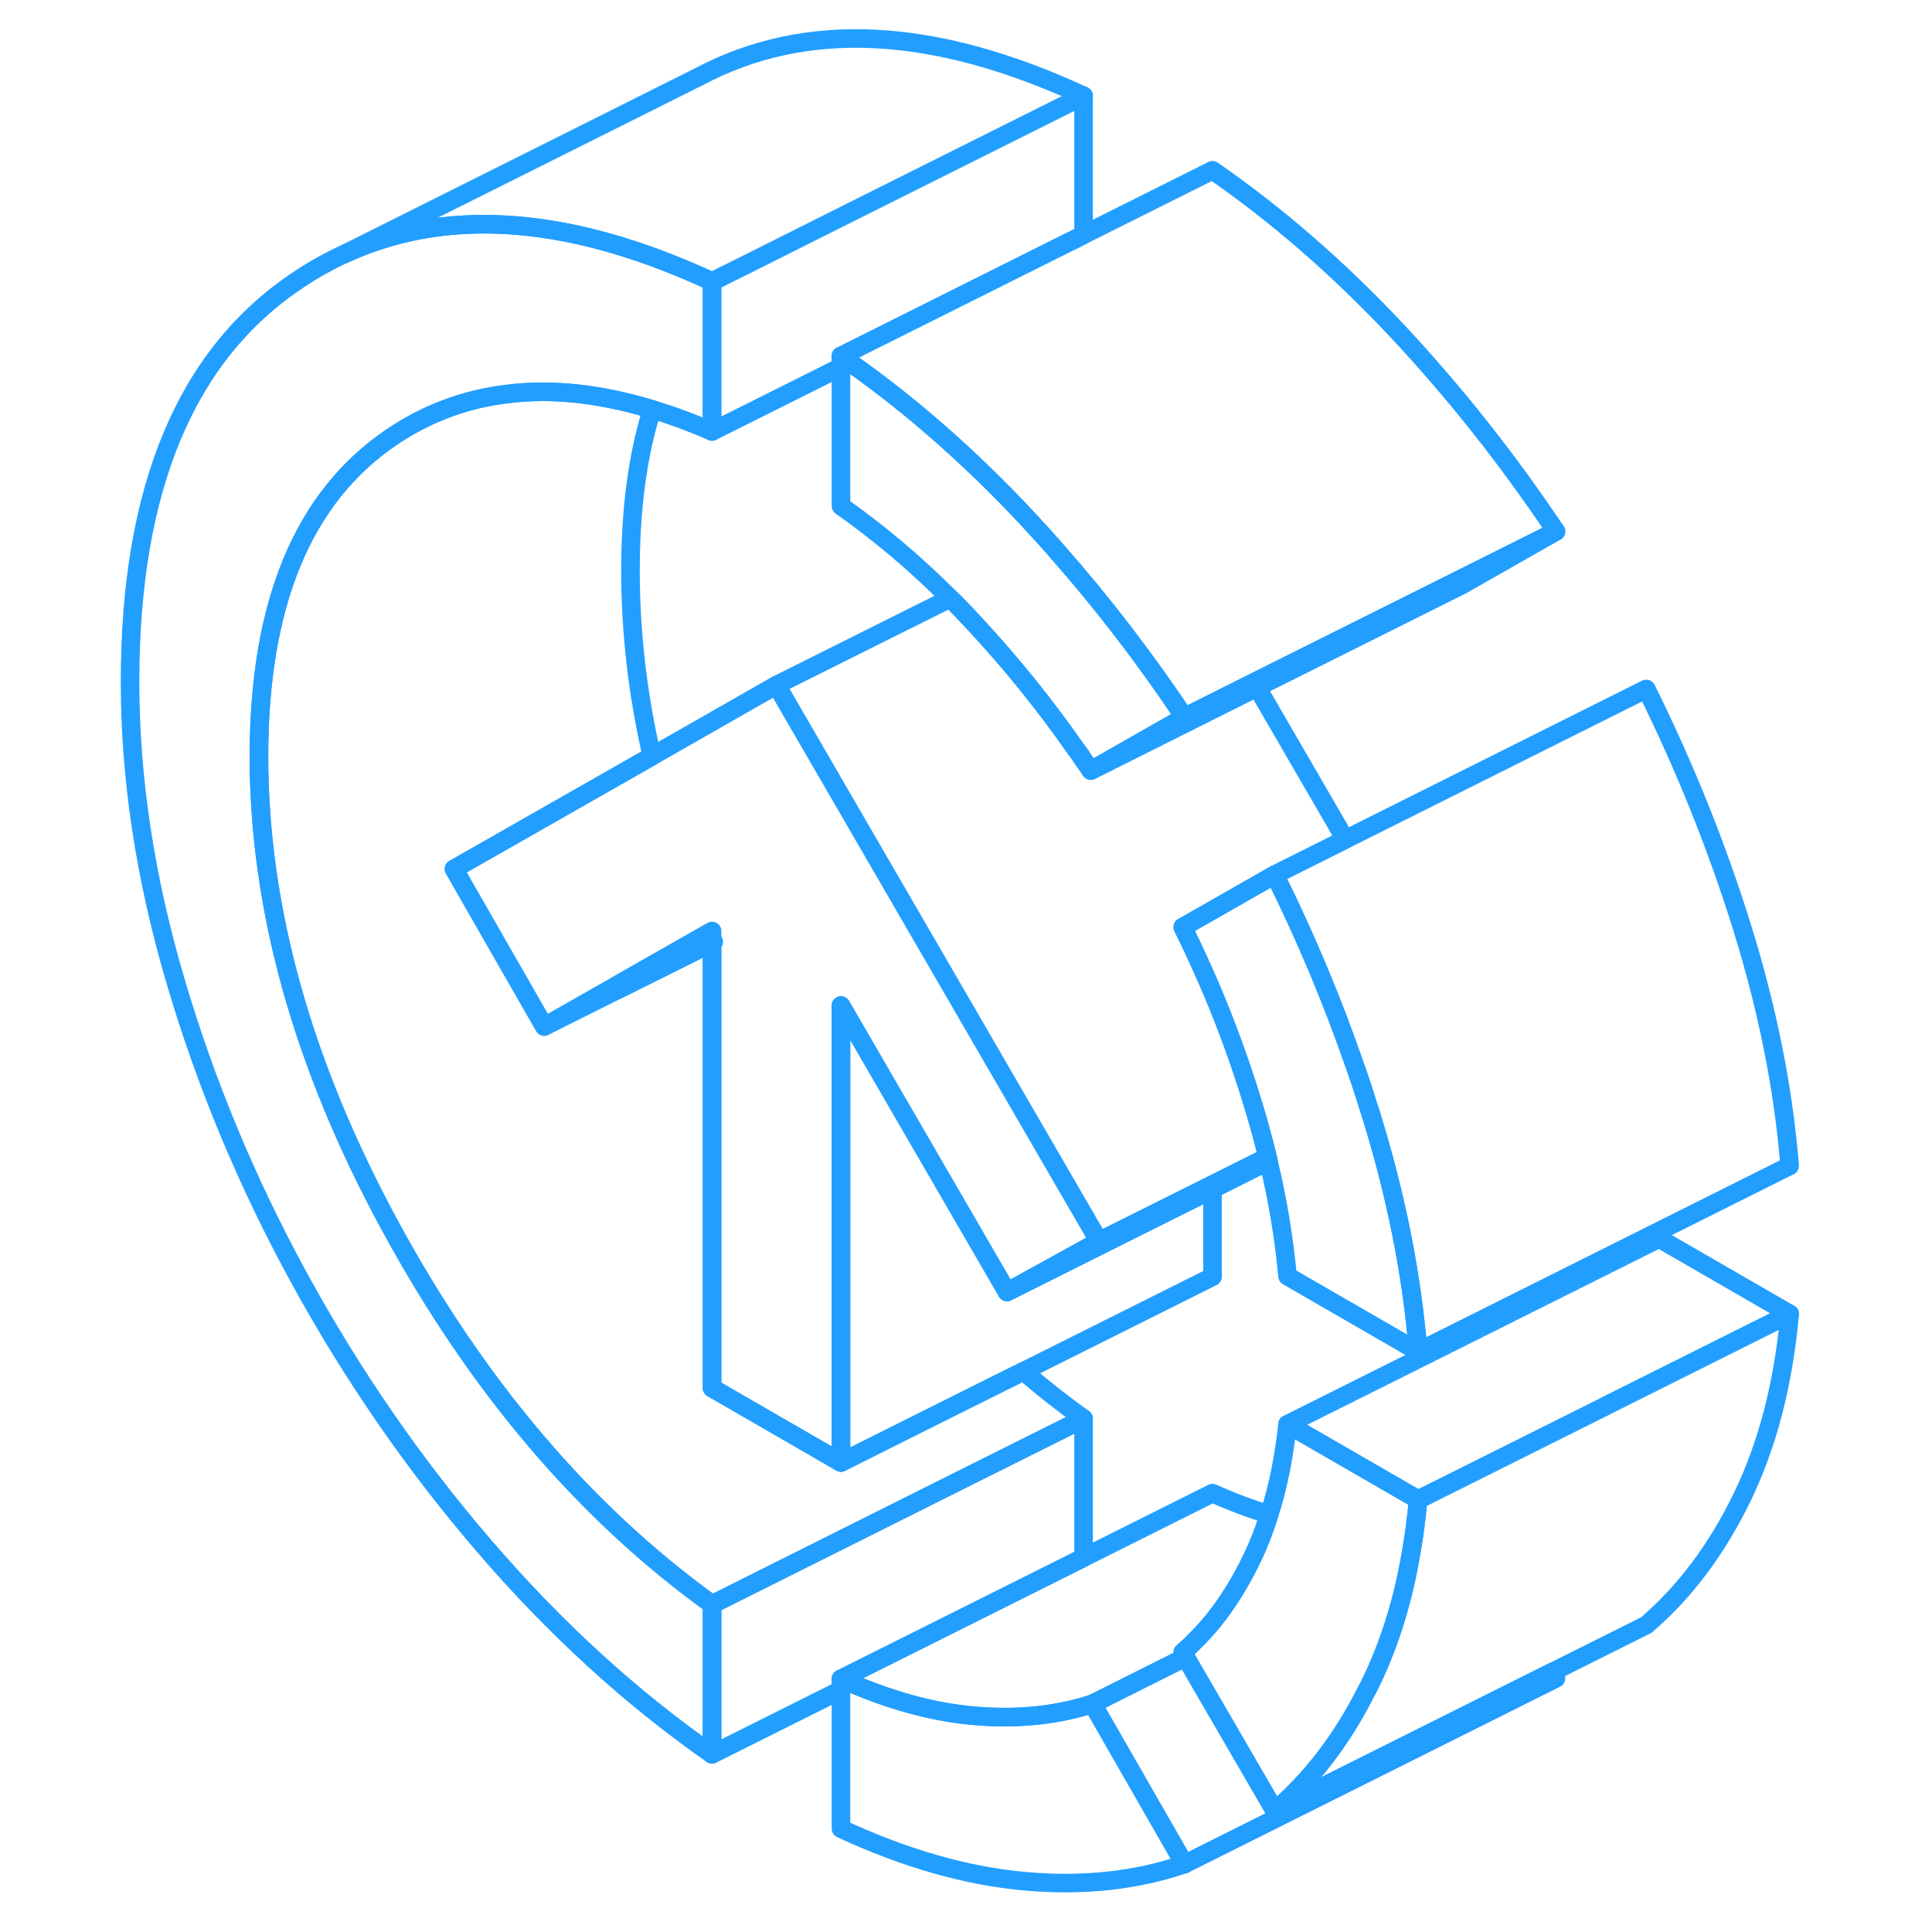 <svg width="48" height="48" viewBox="0 0 94 104" fill="none" xmlns="http://www.w3.org/2000/svg" stroke-width="1px" stroke-linecap="round" stroke-linejoin="round"><path d="M33.33 50.507V50.747L33.41 50.697C33.38 50.627 33.35 50.567 33.33 50.507Z" stroke="#229EFF" stroke-linejoin="round"/><path d="M71.34 80.728C71.29 81.267 71.23 81.787 71.16 82.308C71.13 82.578 71.09 82.838 71.04 83.097C70.61 85.907 69.85 88.397 68.78 90.597C68.7 90.757 68.63 90.907 68.54 91.058C67.23 93.657 65.58 95.797 63.62 97.478L58.82 89.207L58.67 88.948C59.24 88.448 59.77 87.897 60.27 87.297C61.08 86.297 61.79 85.157 62.4 83.877C62.76 83.138 63.06 82.358 63.32 81.528C63.8 80.058 64.12 78.427 64.31 76.668L71.34 80.728Z" stroke="#229EFF" stroke-linejoin="round"/><path d="M71.34 72.757L64.31 68.697C64.12 66.657 63.78 64.597 63.28 62.507C63.27 62.437 63.25 62.357 63.23 62.287C62.99 61.287 62.71 60.287 62.4 59.277C61.79 57.287 61.08 55.327 60.27 53.397C59.77 52.227 59.24 51.057 58.67 49.907L60.27 48.997L62.39 47.787L63.62 47.087C65.28 50.427 66.71 53.837 67.91 57.297C68.18 58.047 68.43 58.807 68.66 59.567C68.69 59.637 68.71 59.717 68.73 59.787C68.75 59.837 68.77 59.877 68.78 59.927C70.14 64.297 71 68.577 71.34 72.757Z" stroke="#229EFF" stroke-linejoin="round"/><path d="M8.94 40.717C8.94 48.877 11.28 57.287 15.97 65.937C20.66 74.587 26.44 81.397 33.33 86.367V94.437C28.93 91.367 24.84 87.617 21.05 83.207C17.26 78.797 13.95 73.997 11.11 68.807C8.27 63.617 6.05 58.267 4.43 52.747C2.81 47.237 2 41.887 2 36.707C2 26.277 5.02 19.067 11.07 15.057C11.89 14.507 12.74 14.037 13.62 13.637C16.96 12.117 20.68 11.707 24.77 12.387C27.46 12.837 30.31 13.757 33.33 15.157V23.227C32.23 22.747 31.15 22.347 30.1 22.037C27.3 21.187 24.71 20.907 22.32 21.207C20.02 21.477 17.9 22.277 15.97 23.607C11.28 26.847 8.94 32.547 8.94 40.717Z" stroke="#229EFF" stroke-linejoin="round"/><path d="M33.329 50.507C33.279 50.397 33.229 50.297 33.199 50.197L28.239 53.017C28.259 53.097 28.299 53.167 28.339 53.237L33.329 50.747L33.409 50.697C33.379 50.627 33.349 50.567 33.329 50.507Z" stroke="#229EFF" stroke-linejoin="round"/><path d="M53.33 76.367L47.12 79.467L33.33 86.367C26.439 81.397 20.66 74.587 15.97 65.937C11.28 57.287 8.939 48.877 8.939 40.717C8.939 32.557 11.28 26.847 15.97 23.607C17.899 22.277 20.02 21.477 22.32 21.207C24.709 20.907 27.299 21.187 30.099 22.037C29.32 24.527 28.939 27.417 28.939 30.717C28.939 34.017 29.32 37.337 30.09 40.707L24.739 43.757L19.439 46.777L24.299 55.257L28.34 53.237L33.33 50.747V74.717L40.269 78.727L44.279 76.717L50.09 73.817C51.139 74.717 52.219 75.567 53.33 76.367Z" stroke="#229EFF" stroke-linejoin="round"/><path d="M60.27 64.017V68.727L50.09 73.817L44.279 76.717L40.27 78.727V54.127L49.21 69.547L55.9 66.197L60.27 64.017Z" stroke="#229EFF" stroke-linejoin="round"/><path d="M78.76 90.347L58.76 100.347L53.81 91.717L58.82 89.207L63.62 97.477L76.779 90.897L78.56 90.007L78.76 90.347Z" stroke="#229EFF" stroke-linejoin="round"/><path d="M63.32 81.527C63.06 82.357 62.76 83.137 62.4 83.877C61.79 85.157 61.08 86.297 60.27 87.297C59.77 87.897 59.24 88.447 58.67 88.947L58.82 89.207L53.81 91.717C51.9 92.337 49.8 92.557 47.52 92.367C45.419 92.197 43.23 91.627 40.91 90.647H40.9C40.69 90.567 40.48 90.467 40.27 90.377L52.85 84.087L53.33 83.847L60.27 80.377C61.309 80.847 62.33 81.227 63.32 81.527Z" stroke="#229EFF" stroke-linejoin="round"/><path d="M91.339 70.728C90.999 74.507 90.139 77.797 88.779 80.597C87.419 83.397 85.699 85.698 83.619 87.478L78.559 90.007L76.779 90.897L63.619 97.478C65.579 95.797 67.229 93.657 68.539 91.058C68.629 90.907 68.699 90.757 68.779 90.597C69.849 88.397 70.609 85.907 71.039 83.108C71.089 82.838 71.129 82.578 71.159 82.308C71.229 81.787 71.289 81.267 71.339 80.728L81.409 75.698L91.339 70.728Z" stroke="#229EFF" stroke-linejoin="round"/><path d="M91.339 62.757L71.339 72.757C70.999 68.577 70.139 64.297 68.779 59.927C68.769 59.877 68.749 59.837 68.729 59.787C68.709 59.717 68.689 59.637 68.659 59.567C68.429 58.807 68.179 58.047 67.909 57.297C66.709 53.837 65.279 50.427 63.619 47.087L67.419 45.187L83.619 37.087C85.699 41.277 87.419 45.557 88.779 49.927C90.139 54.297 90.999 58.577 91.339 62.757Z" stroke="#229EFF" stroke-linejoin="round"/><path d="M60.27 48.997L58.67 49.907C59.24 51.057 59.77 52.227 60.27 53.397C61.08 55.327 61.79 57.287 62.4 59.277C62.71 60.287 62.99 61.287 63.23 62.287L60.27 63.767L55.66 66.067L54.16 66.817L42.25 46.277L36.8 36.877L46.15 32.207C46.31 32.357 46.46 32.517 46.62 32.677C46.91 32.977 47.19 33.277 47.48 33.587C49.43 35.687 51.26 37.947 52.93 40.347C53.08 40.537 53.21 40.727 53.33 40.917C53.47 41.107 53.59 41.287 53.72 41.477L62.67 36.997L67.42 45.187L63.62 47.087L62.39 47.787L60.27 48.997Z" stroke="#229EFF" stroke-linejoin="round"/><path d="M78.76 28.607L73.72 31.477L62.67 36.997L53.72 41.477L58.76 38.607L62.51 36.727L73.54 31.217L78.76 28.607Z" stroke="#229EFF" stroke-linejoin="round"/><path d="M53.329 5.157V12.637L52.679 12.967H52.669L40.269 19.167V19.757L33.329 23.227V15.157L35.079 14.287L40.629 11.507L53.329 5.157Z" stroke="#229EFF" stroke-linejoin="round"/><path d="M53.329 5.157L40.629 11.507L35.079 14.287L33.329 15.157C30.309 13.757 27.459 12.837 24.769 12.387C20.679 11.707 16.959 12.117 13.619 13.637L32.649 4.117C38.389 1.077 45.279 1.427 53.329 5.157Z" stroke="#229EFF" stroke-linejoin="round"/><path d="M58.76 38.608L53.72 41.477C53.59 41.288 53.47 41.108 53.33 40.917C53.21 40.727 53.08 40.538 52.93 40.347C51.26 37.947 49.43 35.688 47.48 33.587C47.19 33.278 46.91 32.977 46.62 32.678C46.46 32.517 46.31 32.358 46.15 32.208C44.28 30.337 42.33 28.688 40.27 27.238V19.168C40.429 19.277 40.599 19.398 40.76 19.517C44.05 21.837 47.19 24.598 50.17 27.767C50.68 28.317 51.19 28.867 51.69 29.438C51.76 29.517 51.83 29.598 51.9 29.677C54.36 32.468 56.639 35.438 58.76 38.608Z" stroke="#229EFF" stroke-linejoin="round"/><path d="M78.76 28.608L73.54 31.218L62.51 36.727L58.76 38.608C56.639 35.438 54.36 32.468 51.9 29.677C51.83 29.598 51.76 29.517 51.69 29.438C51.19 28.867 50.68 28.317 50.17 27.767C47.19 24.598 44.05 21.837 40.76 19.517C40.599 19.398 40.429 19.277 40.27 19.168L52.67 12.967H52.68L53.33 12.637L60.27 9.167C63.739 11.568 67.04 14.438 70.17 17.767C73.29 21.098 76.15 24.707 78.76 28.608Z" stroke="#229EFF" stroke-linejoin="round"/><path d="M91.34 70.728L81.41 75.688V75.698L71.34 80.728L64.31 76.668L84.31 66.668L91.34 70.728Z" stroke="#229EFF" stroke-linejoin="round"/><path d="M58.76 100.347C56.15 101.237 53.29 101.547 50.17 101.267C47.04 100.987 43.739 100.047 40.27 98.437V90.377C40.48 90.467 40.69 90.567 40.9 90.647H40.91C43.23 91.627 45.419 92.197 47.52 92.367C49.8 92.557 51.9 92.337 53.81 91.717L58.76 100.347Z" stroke="#229EFF" stroke-linejoin="round"/><path d="M53.33 76.367V83.847L52.85 84.087L40.27 90.377V90.967L33.33 94.437V86.367L47.12 79.467L53.33 76.367Z" stroke="#229EFF" stroke-linejoin="round"/><path d="M54.16 66.817L49.21 69.547L40.269 54.127V78.727L33.33 74.717V50.747L33.41 50.697C33.38 50.627 33.349 50.567 33.33 50.507V50.117L33.2 50.197L28.239 53.017L24.299 55.257L19.439 46.777L24.739 43.757L30.09 40.707L36.799 36.877L42.249 46.277L54.16 66.817Z" stroke="#229EFF" stroke-linejoin="round"/><path d="M63.28 62.507L60.27 64.017L55.9 66.197L49.21 69.547L54.16 66.817L55.66 66.067L60.27 63.767L63.23 62.287C63.25 62.357 63.27 62.437 63.28 62.507Z" stroke="#229EFF" stroke-linejoin="round"/></svg>